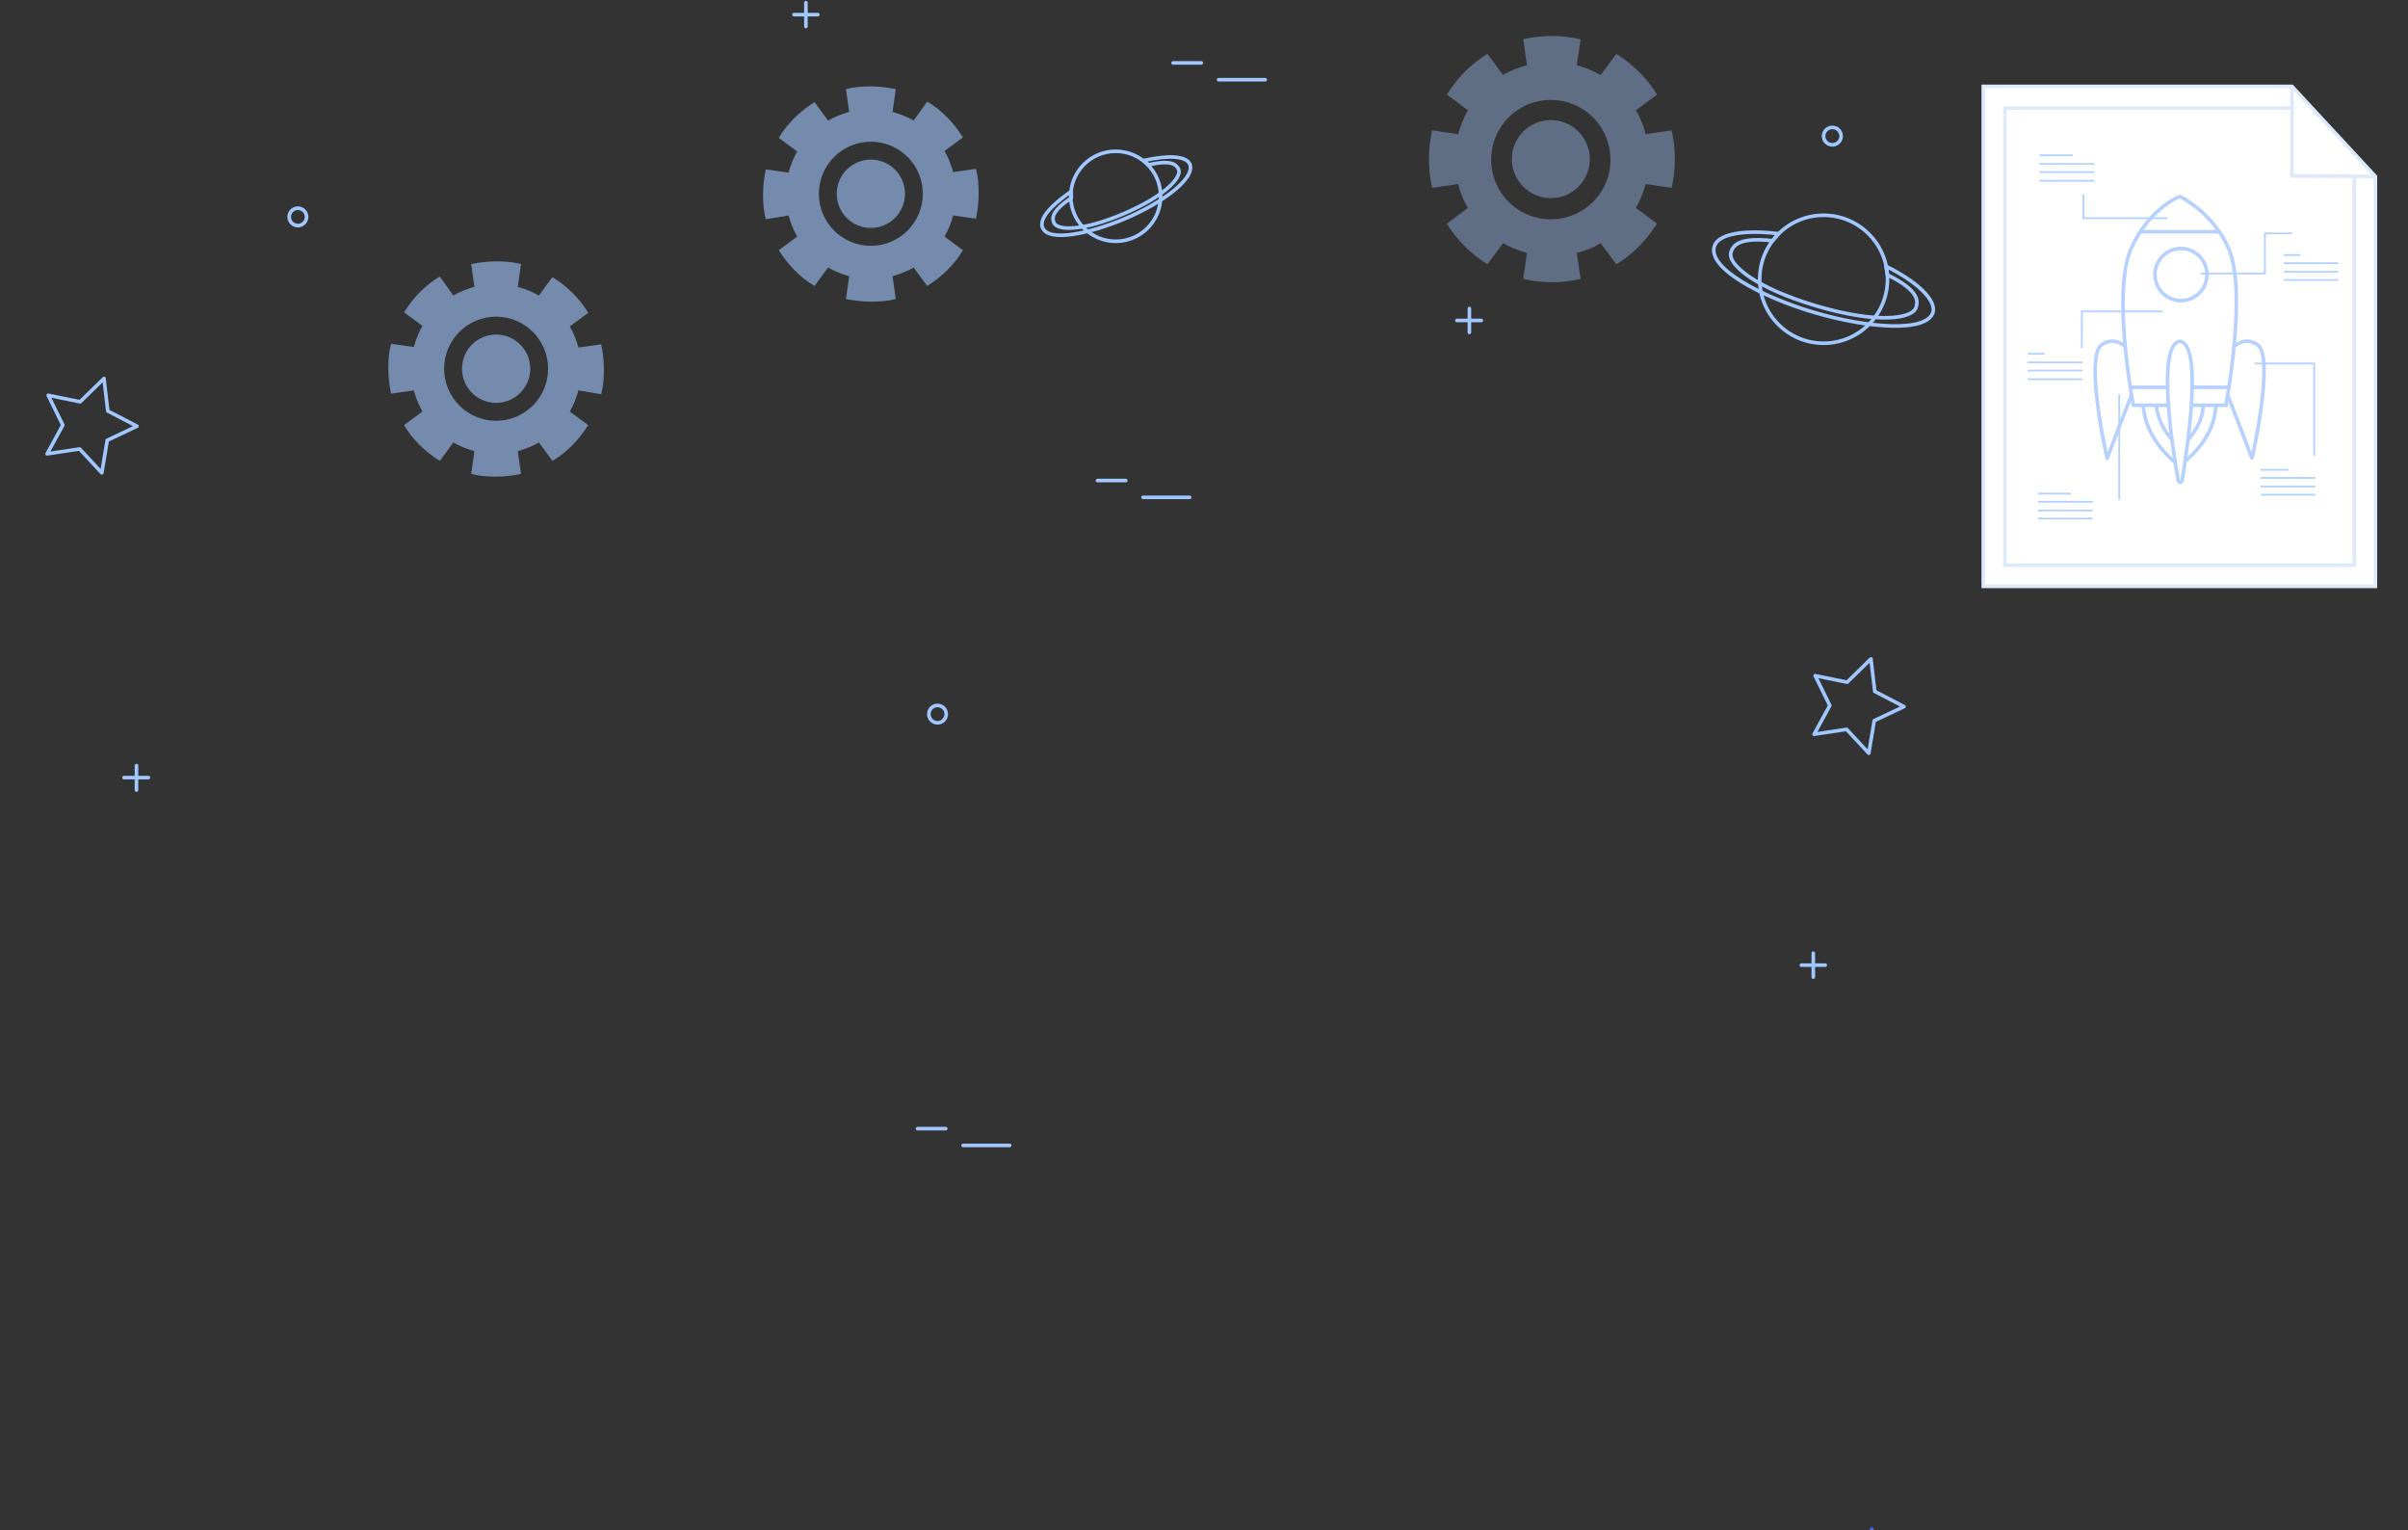 <svg width="669" height="425" fill="none" xmlns="http://www.w3.org/2000/svg"><rect width="100%" height="100%" fill="#333333" stroke="none"/><path d="M464.412 52.169c.601-2.56.902-5.271.902-7.982 0-2.711-.301-5.422-.902-7.982l-7.223 1.054c-.602-2.41-1.505-4.669-2.709-6.627l5.869-4.367c-2.859-4.669-6.771-8.434-11.286-11.295l-4.363 5.873a27.887 27.887 0 0 0-6.621-2.71l1.053-7.23a34.995 34.995 0 0 0-7.975-.903c-2.708 0-5.417.301-7.975.904l1.053 7.229c-2.407.602-4.664 1.506-6.62 2.71l-4.364-5.873c-4.665 2.861-8.426 6.777-11.285 11.295l5.868 4.367a27.927 27.927 0 0 0-2.709 6.627l-7.222-1.054a35.081 35.081 0 0 0-.903 7.982c0 2.71.301 5.421.903 7.982l7.222-1.054c.602 2.41 1.505 4.668 2.709 6.626l-5.868 4.367c2.859 4.67 6.771 8.434 11.285 11.296l4.364-5.874a27.867 27.867 0 0 0 6.62 2.711l-1.053 7.229c2.558.602 5.267.904 7.975.904 2.709 0 5.417-.302 7.975-.904l-1.053-7.229c2.407-.603 4.665-1.506 6.621-2.71l4.363 5.873c4.665-2.862 8.427-6.778 11.286-11.296l-5.869-4.367a27.927 27.927 0 0 0 2.709-6.627l7.223 1.055zm-33.556 8.735a16.511 16.511 0 0 1-16.552-16.567 16.511 16.511 0 0 1 16.552-16.566c9.179 0 16.552 7.38 16.552 16.566.151 9.036-7.373 16.567-16.552 16.567z" fill="#A1C7FF" fill-opacity=".4"/><path d="M430.856 55.03c5.984 0 10.834-4.855 10.834-10.843 0-5.989-4.85-10.844-10.834-10.844-5.983 0-10.834 4.855-10.834 10.844 0 5.988 4.851 10.843 10.834 10.843z" fill="#A1C7FF" fill-opacity=".4"/><path d="M167.024 109.488c.602-2.259.753-4.518.753-6.928 0-2.409-.301-4.668-.753-6.928l-6.32.904c-.601-2.108-1.354-4.066-2.407-5.873l5.116-3.765c-2.408-4.067-5.868-7.38-9.931-9.94l-3.762 5.12c-1.806-1.054-3.762-1.807-5.868-2.41l.902-6.325c-2.257-.602-4.514-.753-6.921-.753-2.408 0-4.665.302-6.922.753l.903 6.326c-2.107.602-4.063 1.355-5.869 2.41l-3.761-5.272c-4.063 2.41-7.374 5.874-9.932 9.94l5.116 3.765c-1.053 1.807-1.805 3.765-2.407 5.873l-6.32-.903c-.602 2.259-.752 4.518-.752 6.928 0 2.409.301 4.668.752 6.927l6.32-.903c.602 2.108 1.354 4.066 2.407 5.873l-5.116 3.765c2.408 4.067 5.869 7.38 9.932 9.94l3.761-5.12c1.806 1.054 3.762 1.807 5.869 2.409l-.903 6.326c2.257.602 4.514.753 6.922.753 2.407 0 4.664-.302 6.921-.753l-.902-6.326c2.106-.602 4.062-1.355 5.868-2.409l3.762 5.12c4.063-2.41 7.373-5.873 9.931-9.94l-5.116-3.765c1.053-1.807 1.806-3.765 2.407-5.873l6.32 1.054zm-29.191 7.379c-7.975 0-14.446-6.475-14.446-14.457 0-7.982 6.471-14.458 14.446-14.458s14.445 6.476 14.445 14.458-6.47 14.457-14.445 14.457z" fill="#A1C7FF" fill-opacity=".6"/><path d="M137.832 111.898c5.236 0 9.48-4.248 9.48-9.488 0-5.24-4.244-9.488-9.48-9.488-5.235 0-9.479 4.248-9.479 9.488 0 5.24 4.244 9.488 9.479 9.488z" fill="#A1C7FF" fill-opacity=".6"/><path d="M338.562 22.139h12.941M602.491 130.422h12.941M325.923 17.47h7.824M317.562 138.139h12.941M304.923 133.47h7.824M267.562 318.139h12.941M254.923 313.47h7.824M614.378 124.699h7.674M82.76 62.65a2.409 2.409 0 0 0 2.407-2.409 2.409 2.409 0 1 0-2.408 2.41zM260.467 200.753a2.409 2.409 0 0 0 0-4.819 2.408 2.408 0 0 0-2.407 2.409 2.408 2.408 0 0 0 2.407 2.41zM509.048 40.21a2.409 2.409 0 1 0-.001-4.817 2.409 2.409 0 0 0 .001 4.818zM223.902.753V7.38M227.213 4.066h-6.621M37.919 212.651v6.777M41.23 215.964h-6.772M408.231 85.693v6.626M411.542 89.006h-6.771M503.781 264.759v6.627M507.091 268.072h-6.62" stroke="#A1C7FF" stroke-miterlimit="10" stroke-linecap="round"/><path d="M309.973 67.018c6.897 0 12.489-5.596 12.489-12.5s-5.592-12.5-12.489-12.5c-6.898 0-12.49 5.596-12.49 12.5s5.592 12.5 12.49 12.5z" stroke="#A1C7FF" stroke-miterlimit="10" stroke-linecap="round" stroke-linejoin="round"/><path d="M312.681 60.693c-9.931 4.217-21.367 6.626-23.022 2.56-1.354-3.163 4.665-7.831 7.975-10.09v1.807c-5.417 3.614-5.417 5.572-4.815 6.928 1.053 2.259 8.126 2.259 19.411-2.56 11.285-4.82 16.251-10.091 15.198-12.35-.602-1.205-1.956-2.71-8.276-1.205l-1.355-1.205c6.621-1.506 11.737-1.355 12.791 1.054 1.504 4.067-7.975 10.844-17.907 15.06zM506.641 95.331c9.806 0 17.755-7.956 17.755-17.77 0-9.816-7.949-17.772-17.755-17.772-9.807 0-17.756 7.957-17.756 17.771 0 9.815 7.949 17.771 17.756 17.771z" stroke="#A1C7FF" stroke-miterlimit="10" stroke-linecap="round" stroke-linejoin="round"/><path d="M503.932 86.747c-14.747-4.368-29.342-12.199-27.687-18.223 1.354-4.669 12.339-4.367 17.906-3.614l-1.655 1.958c-9.179-1.055-10.985 1.204-11.586 3.162-1.054 3.464 6.921 9.94 23.624 14.91 16.702 4.97 26.934 3.765 27.837.301.602-1.958.301-4.82-7.975-8.886l-.451-2.41c8.577 4.218 13.994 9.338 13.091 12.802-1.806 5.723-18.358 4.367-33.104 0zM587.594 89.759l.151-7.53 5.868 4.82 7.223-2.11-2.709 7.08 4.214 6.174-7.524-.452-4.665 6.024-1.805-7.38-7.073-2.56 6.32-4.066zM22.27 111.596l6.62-6.476 1.054 9.037 8.125 4.216-8.276 3.916-1.505 9.036-6.169-6.626-9.028 1.355 4.364-7.982-4.063-8.283 8.878 1.807z" stroke="#A1C7FF" stroke-miterlimit="10" stroke-linecap="round" stroke-linejoin="round"/><path d="M636.769 24H551v138.855h108.942V49l-23.173-25z" fill="#fff" stroke="#DEEAF9" stroke-miterlimit="10"/><path d="M636.769 30.024h-79.75v126.958h97.054V48.699" stroke="#DEEAF9" stroke-miterlimit="10"/><path d="M636.77 24v24.85l23.172.15" stroke="#DEEAF9" stroke-miterlimit="10"/><path d="M615.552 111.199c.602 11.295-10.082 18.072-10.082 18.072s-10.081-6.626-10.081-18.072c.15-5.121 19.862-5.121 20.163 0z" stroke="#B7D1FF" stroke-miterlimit="10"/><path d="M605.621 124.301c-2.257-1.958-6.471-6.476-6.621-12.801.602-.452 2.859-1.205 6.47-1.205 3.762 0 6.019.753 6.621 1.356.301 6.174-4.213 10.692-6.47 12.65zM620.818 96.139s3.01-2.862 6.471-.302c4.664 3.615-1.656 31.928-1.656 31.476 0-.301-6.62-17.319-6.62-17.319" stroke="#B7D1FF" stroke-miterlimit="10"/><path d="M619.163 69.03c-4.363-10.09-13.542-14.458-13.542-14.458-1.655.603-9.029 4.368-13.543 14.458-5.417 12.199.602 43.524.602 43.524h25.731c0-.15 6.019-31.476.752-43.524z" fill="#fff" stroke="#B7D1FF" stroke-miterlimit="10"/><path d="M590.273 96.139s-3.01-2.862-6.47-.302c-4.665 3.615 1.655 31.928 1.655 31.476 0-.301 6.621-17.319 6.621-17.319M594.787 64.362h21.518M591.777 107.584h27.537M605.922 83.488a7.226 7.226 0 0 0 7.223-7.229 7.226 7.226 0 0 0-7.223-7.229 7.226 7.226 0 0 0-7.223 7.229 7.226 7.226 0 0 0 7.223 7.229z" stroke="#B7D1FF" stroke-miterlimit="10"/><path d="M605.621 94.783c-6.47.904-2.106 29.518-.451 38.705.15.602.903.602 1.053 0 1.505-9.187 5.869-37.801-.602-38.705z" fill="#fff" stroke="#B7D1FF" stroke-miterlimit="10" stroke-linecap="round" stroke-linejoin="round"/><path d="M602.161 60.596h-23.323V53.97M611.34 75.958h17.906V64.813h7.524M626.387 100.958h16.552v25.602M600.806 86.5h-22.42v10.241M588.769 138.759v-29.217" stroke="#B3D2FF" stroke-width=".5" stroke-miterlimit="10"/><path d="M566.649 43.127h9.179M566.649 45.536h15.198M566.649 47.795h15.198M566.649 50.205h15.198M634.512 70.837h4.664M634.512 73.096h15.047M634.512 75.506h15.047M634.512 77.765h15.047M628.042 130.476h7.825M628.042 132.735h15.198M628.042 135.145h15.198M628.042 137.404h15.198M563.339 98.247h4.665M563.339 100.657h15.198M563.339 102.916h15.198M563.339 105.325h15.198M566.197 137.102h9.179M566.197 139.361h15.198M566.197 141.771h15.198M566.197 144.03h15.198" stroke="#B3D2FF" stroke-width=".5" stroke-miterlimit="10" stroke-linejoin="round"/><path d="M520.032 424.247V425" stroke="#4A63FE" stroke-miterlimit="10"/><path d="M212.752 60.898c-.602-2.26-.752-4.519-.752-6.928 0-2.41.301-4.669.752-6.928l6.32.904c.602-2.109 1.354-4.066 2.407-5.874l-5.116-3.765c2.408-4.066 5.869-7.38 9.932-9.94l3.761 5.121c1.806-1.054 3.762-1.807 5.869-2.41l-.903-6.325c2.257-.602 4.514-.753 6.922-.753 2.407 0 4.664.301 6.921.753l-.902 6.325c2.106.603 4.062 1.356 5.868 2.41l3.762-5.271c4.063 2.41 7.373 5.873 9.931 9.94l-5.116 3.765c1.053 1.807 1.806 3.765 2.407 5.873l6.32-.903c.602 2.259.753 4.518.753 6.927 0 2.41-.301 4.669-.753 6.928l-6.32-.904c-.601 2.109-1.354 4.067-2.407 5.874l5.116 3.765c-2.408 4.066-5.868 7.38-9.931 9.94l-3.762-5.12c-1.806 1.053-3.762 1.806-5.868 2.409l.902 6.325c-2.257.603-4.514.753-6.921.753-2.408 0-4.665-.301-6.922-.753l.903-6.325c-2.107-.603-4.063-1.356-5.869-2.41l-3.761 5.12c-4.063-2.409-7.374-5.873-9.932-9.94l5.116-3.764c-1.053-1.807-1.805-3.765-2.407-5.874l-6.32 1.055zm29.192 7.38c7.975 0 14.445-6.477 14.445-14.459 0-7.982-6.47-14.458-14.445-14.458-7.975 0-14.446 6.476-14.446 14.458s6.471 14.458 14.446 14.458z" fill="#A1C7FF" fill-opacity=".6"/><path d="M241.944 63.307c-5.235 0-9.48-4.248-9.48-9.488 0-5.24 4.245-9.488 9.48-9.488 5.236 0 9.48 4.248 9.48 9.488 0 5.24-4.244 9.488-9.48 9.488z" fill="#A1C7FF" fill-opacity=".6"/><path d="M513.179 189.476L519.8 183l1.053 9.036 8.125 4.217-8.276 3.916-1.504 9.036-6.17-6.627-9.028 1.356 4.364-7.982-4.063-8.283 8.878 1.807z" stroke="#A1C7FF" stroke-miterlimit="10" stroke-linecap="round" stroke-linejoin="round"/></svg>